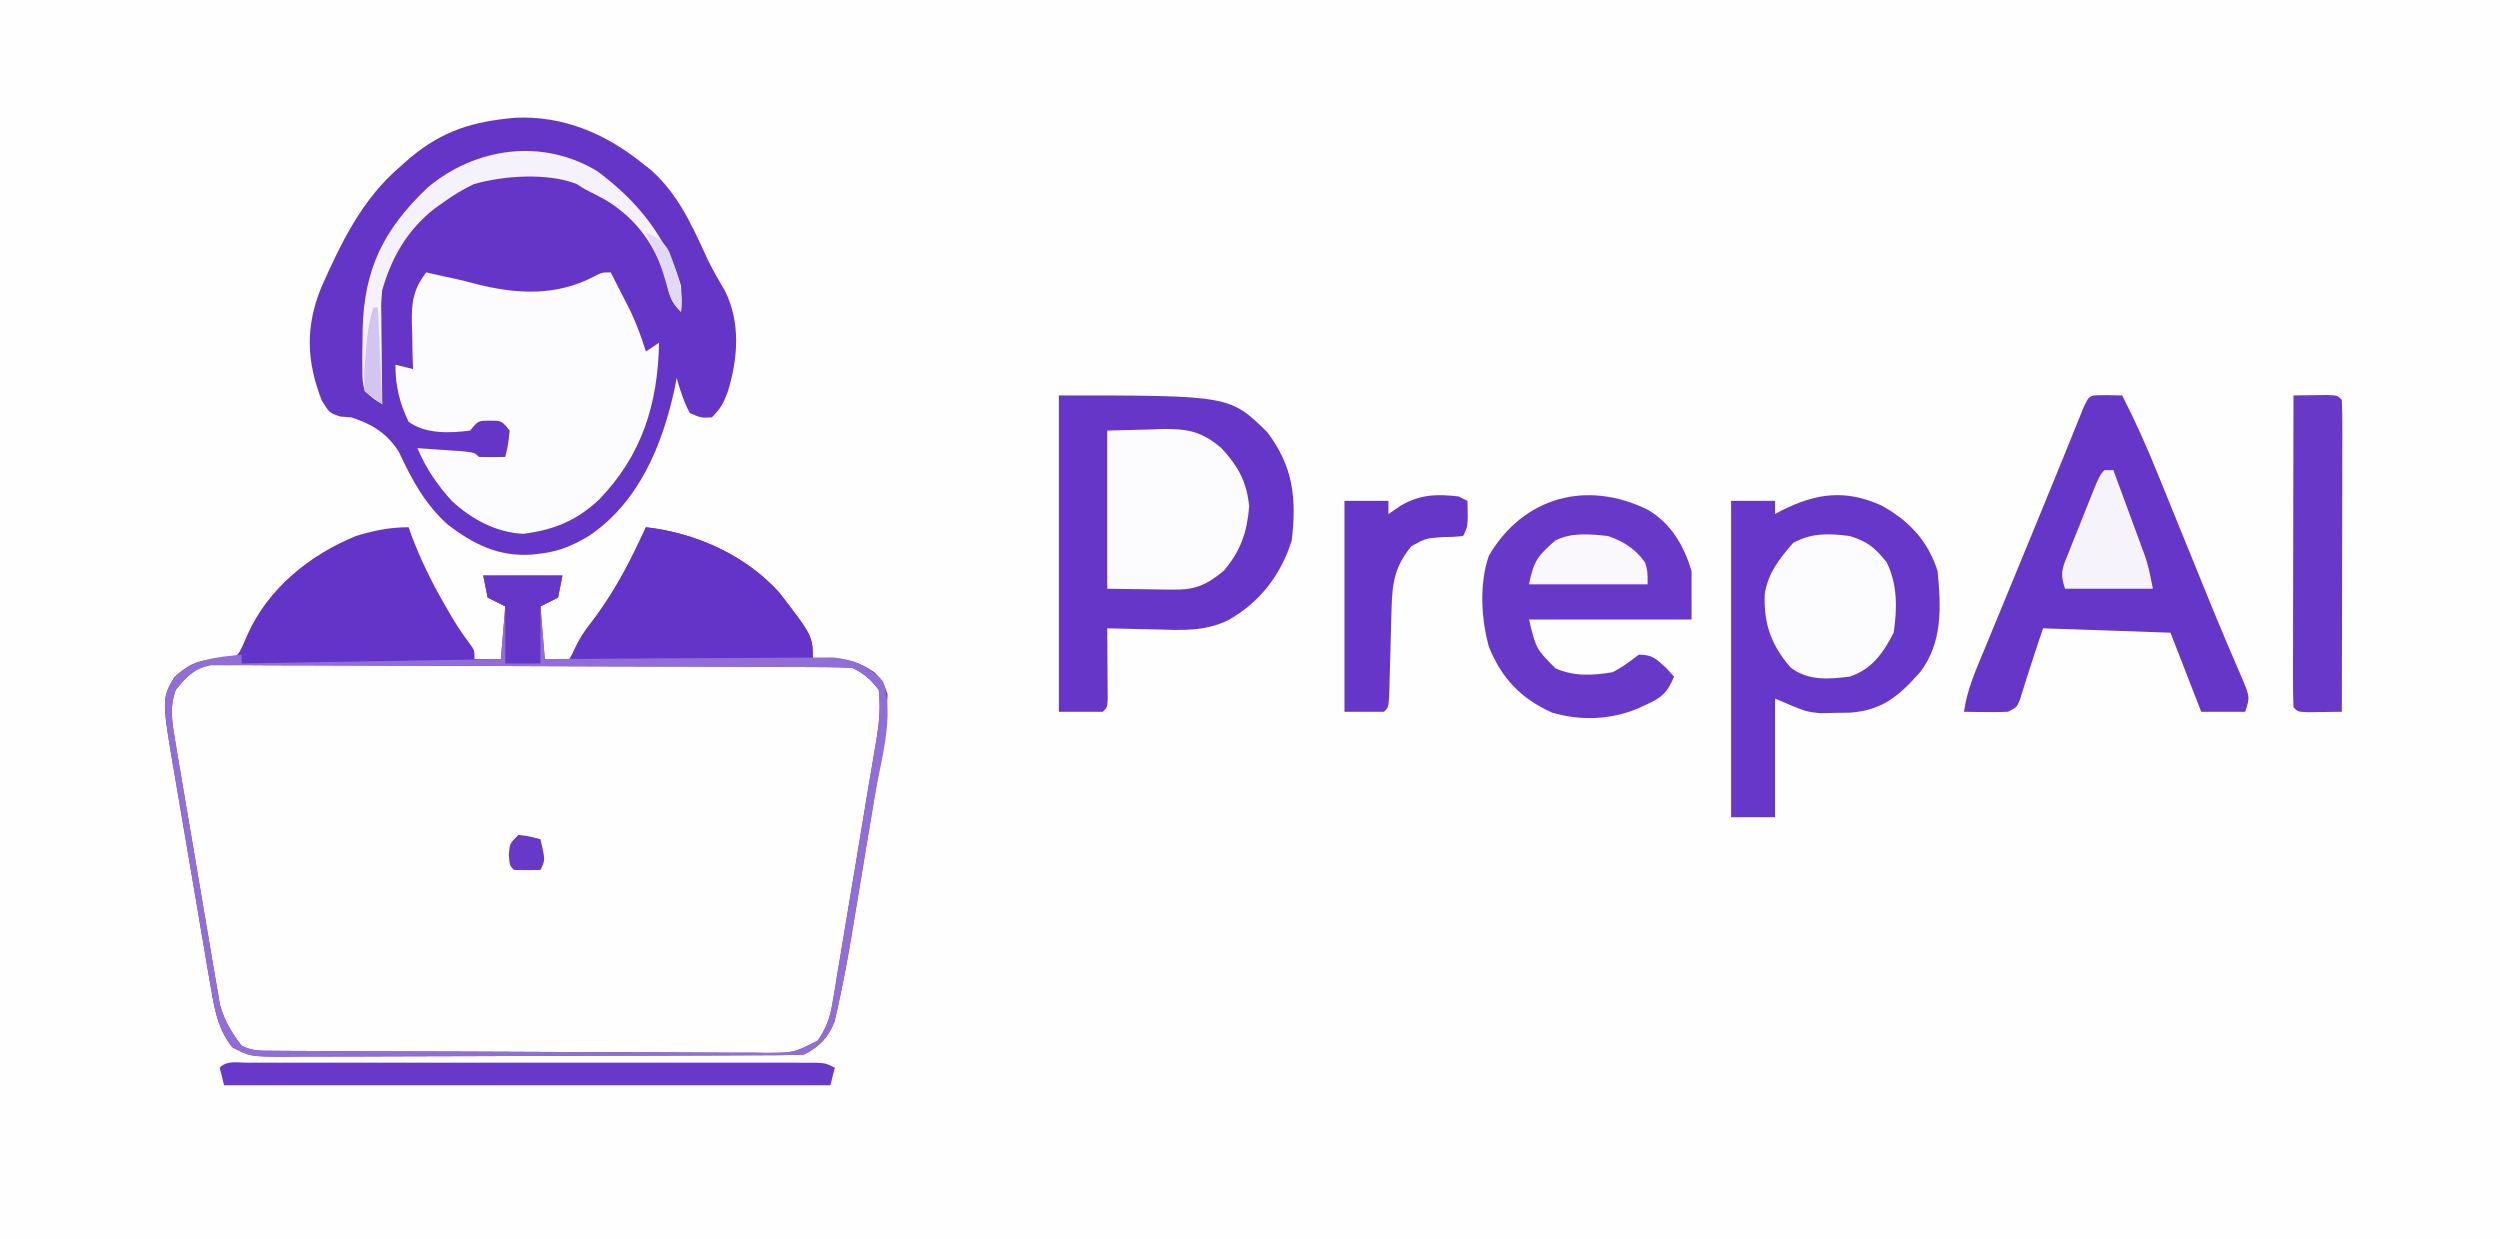 <?xml version="1.0" encoding="UTF-8"?>
<svg version="1.1" xmlns="http://www.w3.org/2000/svg" width="569" height="282">
<rect width="100%" height="100%" fill="#333333" stroke="none"/>
<path d="M0 0 C187.77 0 375.54 0 569 0 C569 93.06 569 186.12 569 282 C381.23 282 193.46 282 0 282 C0 188.94 0 95.88 0 0 Z " fill="#FEFEFE" transform="translate(0,0)"/>
<path d="M0 0 C1.251 -0.004 2.501 -0.009 3.79 -0.013 C5.184 -0.013 6.577 -0.012 7.971 -0.012 C9.433 -0.015 10.895 -0.018 12.356 -0.022 C16.334 -0.031 20.311 -0.033 24.288 -0.034 C27.606 -0.034 30.924 -0.038 34.241 -0.042 C42.068 -0.05 49.894 -0.052 57.721 -0.052 C65.799 -0.051 73.878 -0.062 81.956 -0.077 C88.887 -0.09 95.818 -0.096 102.749 -0.095 C106.891 -0.095 111.032 -0.098 115.174 -0.108 C119.069 -0.118 122.965 -0.118 126.86 -0.111 C128.29 -0.11 129.721 -0.112 131.151 -0.118 C133.102 -0.126 135.054 -0.12 137.006 -0.114 C138.098 -0.114 139.191 -0.115 140.316 -0.115 C143.169 0.137 144.768 0.545 147.13 2.134 C151.664 8.934 148.356 18.825 147.048 26.399 C146.833 27.669 146.618 28.939 146.397 30.247 C145.943 32.927 145.484 35.607 145.022 38.286 C144.436 41.684 143.86 45.084 143.288 48.485 C142.733 51.77 142.172 55.053 141.61 58.337 C141.407 59.54 141.204 60.744 140.994 61.984 C140.019 67.616 138.965 73.228 137.725 78.809 C137.515 79.763 137.305 80.717 137.089 81.701 C135.911 84.688 134.857 85.482 132.13 87.134 C129.684 87.517 129.684 87.517 126.899 87.528 C125.841 87.539 124.782 87.551 123.692 87.563 C121.958 87.558 121.958 87.558 120.189 87.554 C118.967 87.562 117.746 87.571 116.487 87.579 C113.14 87.599 109.793 87.604 106.446 87.603 C103.65 87.602 100.854 87.611 98.059 87.619 C91.462 87.639 84.866 87.641 78.27 87.635 C71.468 87.628 64.666 87.651 57.865 87.688 C52.022 87.719 46.179 87.73 40.336 87.726 C36.847 87.724 33.359 87.73 29.871 87.754 C25.98 87.78 22.091 87.767 18.2 87.749 C17.046 87.762 15.892 87.775 14.704 87.789 C6.928 87.707 6.928 87.707 2.949 84.85 C1.312 82.405 0.411 80.915 -0.052 78.056 C-0.259 76.884 -0.259 76.884 -0.471 75.688 C-0.669 74.424 -0.669 74.424 -0.87 73.134 C-1.21 71.276 -1.55 69.418 -1.892 67.561 C-2.251 65.498 -2.609 63.435 -2.964 61.372 C-3.156 60.264 -3.348 59.155 -3.546 58.014 C-3.951 55.678 -4.354 53.343 -4.756 51.007 C-5.365 47.474 -5.979 43.941 -6.593 40.409 C-7.543 34.925 -8.479 29.438 -9.399 23.949 C-9.692 22.195 -9.989 20.441 -10.288 18.688 C-10.624 16.703 -10.944 14.715 -11.261 12.727 C-11.426 11.71 -11.591 10.692 -11.762 9.643 C-11.88 6.908 -11.554 5.626 -10.12 3.321 C-6.649 -0.054 -4.747 0.007 0 0 Z " fill="#FEFEFE" transform="translate(50.87,151.866)"/>
<path d="M0 0 C10.813 -0.517 20.407 3.518 28.762 10.195 C29.438 10.724 30.115 11.252 30.812 11.797 C37.232 17.456 40.353 24.712 43.869 32.337 C45.035 34.764 46.41 37.056 47.762 39.383 C51.36 46.605 50.742 54.831 48.387 62.383 C47.414 65.032 46.798 66.159 44.762 68.195 C42.324 68.32 42.324 68.32 39.762 67.195 C38.392 64.633 37.544 61.987 36.762 59.195 C36.576 60.216 36.576 60.216 36.387 61.258 C33.59 74.405 28.238 87.473 16.762 95.195 C13.114 97.37 9.975 98.705 5.762 99.195 C5.115 99.271 4.468 99.347 3.801 99.426 C-3.81 99.92 -9.438 97.104 -15.402 92.539 C-20.572 87.829 -23.462 82.447 -26.402 76.148 C-29.102 71.805 -32.442 69.794 -37.238 68.195 C-38.063 68.133 -38.888 68.072 -39.738 68.008 C-42.238 67.195 -42.238 67.195 -43.988 64.383 C-47.498 55.433 -47.757 47.497 -44.102 38.578 C-39.535 28.343 -34.865 18.588 -26.238 11.195 C-25.487 10.526 -24.735 9.857 -23.961 9.168 C-16.51 2.94 -9.604 0.838 0 0 Z " fill="#6535C8" transform="translate(117.238,26.805)"/>
<path d="M0 0 C0.294 0.839 0.294 0.839 0.594 1.695 C2.648 7.203 5.145 12.286 8.062 17.375 C8.403 17.969 8.743 18.564 9.094 19.176 C10.536 21.65 12.008 24.011 13.746 26.289 C15 28 15 28 15 30 C16.98 30 18.96 30 21 30 C21.33 26.04 21.66 22.08 22 18 C20.68 17.34 19.36 16.68 18 16 C17.505 13.525 17.505 13.525 17 11 C22.94 11 28.88 11 35 11 C34.67 12.65 34.34 14.3 34 16 C32.68 16.66 31.36 17.32 30 18 C30.495 23.94 30.495 23.94 31 30 C32.98 30 34.96 30 37 30 C37.206 29.34 37.413 28.68 37.625 28 C38.811 25.412 39.888 23.757 41.625 21.562 C44.552 17.79 46.954 13.828 49.312 9.688 C49.662 9.077 50.011 8.466 50.372 7.836 C51.83 5.245 53.057 2.828 54 0 C65.312 1.277 76.606 6.309 84.312 14.812 C92 24.778 92 24.778 92 30 C93.196 29.938 94.392 29.876 95.625 29.812 C99.781 29.827 102.495 30.636 106 33 C107.938 35 107.938 35 109 38 C108.84 45.866 107.338 53.723 106.039 61.465 C105.752 63.197 105.752 63.197 105.46 64.964 C105.056 67.39 104.651 69.816 104.244 72.242 C103.627 75.923 103.02 79.605 102.414 83.287 C102.019 85.659 101.623 88.031 101.227 90.402 C101.048 91.487 100.87 92.572 100.686 93.689 C99.788 99 98.789 104.282 97.611 109.537 C97.399 110.491 97.187 111.445 96.969 112.427 C95.592 116.083 93.484 118.258 90 120 C88.326 120.101 86.649 120.139 84.972 120.147 C83.908 120.154 82.843 120.161 81.747 120.169 C80.575 120.172 79.402 120.174 78.194 120.177 C76.963 120.184 75.732 120.19 74.464 120.197 C71.082 120.213 67.699 120.225 64.317 120.233 C62.204 120.238 60.091 120.244 57.978 120.251 C51.367 120.27 44.757 120.284 38.146 120.292 C30.514 120.302 22.882 120.328 15.251 120.369 C9.353 120.399 3.455 120.414 -2.444 120.417 C-5.967 120.419 -9.49 120.428 -13.013 120.453 C-16.944 120.481 -20.875 120.477 -24.806 120.47 C-25.972 120.483 -27.139 120.496 -28.341 120.509 C-36.131 120.458 -36.131 120.458 -40.137 118.346 C-43.642 113.933 -44.306 108.922 -45.237 103.479 C-45.457 102.204 -45.677 100.929 -45.904 99.615 C-46.137 98.236 -46.369 96.856 -46.602 95.477 C-46.845 94.047 -47.089 92.617 -47.333 91.188 C-47.842 88.198 -48.347 85.207 -48.851 82.216 C-49.493 78.4 -50.145 74.585 -50.801 70.771 C-51.307 67.821 -51.806 64.869 -52.304 61.917 C-52.542 60.511 -52.782 59.106 -53.024 57.7 C-56.224 39.085 -56.224 39.085 -53.312 34.125 C-49.792 30.89 -47.29 30 -42.5 30 C-38.961 29.414 -38.961 29.414 -37.828 27.102 C-37.472 26.284 -37.117 25.467 -36.75 24.625 C-32.107 14.033 -22.572 6.319 -12 2 C-7.956 0.748 -4.234 0 0 0 Z M-53 37 C-54.497 41.096 -53.786 44.657 -53.075 48.898 C-52.965 49.572 -52.854 50.246 -52.741 50.94 C-52.374 53.158 -51.994 55.374 -51.613 57.59 C-51.352 59.138 -51.091 60.686 -50.831 62.234 C-50.283 65.475 -49.728 68.715 -49.168 71.955 C-48.454 76.096 -47.761 80.24 -47.074 84.386 C-46.541 87.583 -45.995 90.778 -45.445 93.973 C-45.184 95.499 -44.927 97.027 -44.676 98.555 C-44.322 100.697 -43.949 102.834 -43.572 104.972 C-43.364 106.188 -43.157 107.403 -42.943 108.655 C-41.887 112.401 -40.372 114.93 -38 118 C-35.503 119.248 -33.804 119.137 -31.01 119.154 C-29.954 119.163 -28.898 119.171 -27.811 119.18 C-26.066 119.186 -26.066 119.186 -24.286 119.193 C-22.454 119.205 -22.454 119.205 -20.585 119.218 C-16.529 119.243 -12.474 119.259 -8.418 119.273 C-7.022 119.279 -5.626 119.284 -4.23 119.29 C1.577 119.311 7.383 119.33 13.19 119.341 C21.513 119.357 29.836 119.391 38.158 119.448 C44.01 119.486 49.861 119.506 55.713 119.511 C59.208 119.515 62.703 119.527 66.198 119.559 C70.098 119.595 73.997 119.591 77.898 119.583 C79.055 119.6 80.212 119.616 81.404 119.633 C87.683 119.614 87.683 119.614 93.166 116.814 C95.088 113.865 95.879 111.846 96.454 108.39 C96.744 106.737 96.744 106.737 97.04 105.051 C97.32 103.276 97.32 103.276 97.605 101.465 C97.816 100.235 98.026 99.006 98.242 97.739 C98.797 94.472 99.334 91.204 99.862 87.933 C100.398 84.644 100.957 81.358 101.514 78.072 C102.516 72.129 103.5 66.182 104.469 60.233 C105.162 56.016 105.88 51.803 106.603 47.591 C107.171 43.884 107.401 40.744 107 37 C105.13 34.569 103.719 33.359 101 32 C99.048 31.895 97.092 31.856 95.137 31.846 C93.263 31.833 93.263 31.833 91.351 31.82 C89.959 31.816 88.567 31.811 87.175 31.807 C85.714 31.799 84.254 31.791 82.794 31.782 C77.992 31.756 73.189 31.741 68.387 31.727 C66.734 31.721 65.082 31.716 63.43 31.71 C56.558 31.689 49.685 31.67 42.813 31.659 C32.959 31.643 23.106 31.609 13.252 31.552 C6.327 31.514 -0.599 31.494 -7.525 31.489 C-11.663 31.485 -15.8 31.473 -19.938 31.441 C-23.831 31.411 -27.724 31.404 -31.617 31.416 C-33.045 31.416 -34.474 31.408 -35.902 31.391 C-37.853 31.368 -39.804 31.379 -41.756 31.392 C-42.847 31.389 -43.939 31.385 -45.063 31.382 C-48.978 32.206 -50.485 33.965 -53 37 Z " fill="#6433C7" transform="translate(93,120)"/>
<path d="M0 0 C38.907 0 38.907 0 47.438 8.375 C53.311 16.179 54.142 23.314 53 33 C50.529 40.889 45.739 47.074 38.551 51.148 C33.167 53.769 27.869 53.441 22 53.25 C20.409 53.223 20.409 53.223 18.785 53.195 C16.189 53.149 13.595 53.083 11 53 C11.012 54.288 11.023 55.576 11.035 56.902 C11.045 58.581 11.054 60.259 11.062 61.938 C11.071 62.788 11.079 63.638 11.088 64.514 C11.091 65.323 11.094 66.131 11.098 66.965 C11.103 67.714 11.108 68.463 11.114 69.234 C11 71 11 71 10 72 C6.7 72 3.4 72 0 72 C0 48.24 0 24.48 0 0 Z " fill="#6636C8" transform="translate(241,90)"/>
<path d="M0 0 C1.312 0.292 2.625 0.583 3.938 0.875 C4.766 1.055 5.595 1.236 6.449 1.422 C8.021 1.778 9.588 2.159 11.145 2.578 C20.424 4.988 29.68 5.477 38.293 0.875 C40 0 40 0 42 0 C42.963 1.872 43.921 3.748 44.875 5.625 C45.409 6.669 45.942 7.713 46.492 8.789 C47.915 11.818 49.012 14.806 50 18 C50.99 17.34 51.98 16.68 53 16 C52.75 29.911 49.107 41.625 39.344 51.711 C34.171 56.531 29.095 58.601 22.125 59.5 C15.93 59.208 10.433 56.219 5.914 52.098 C2.52 48.367 -0.029 44.637 -2 40 C0.146 40.14 2.292 40.287 4.438 40.438 C5.632 40.519 6.827 40.6 8.059 40.684 C11 41 11 41 12 42 C14 42.041 16 42.043 18 42 C18.678 39.099 18.678 39.099 19 36 C17.173 33.751 17.173 33.751 14.5 33.75 C11.827 33.751 11.827 33.751 10 36 C5.402 36.614 -0.196 36.797 -4 34 C-6.098 29.66 -7 25.82 -7 21 C-5.68 21.33 -4.36 21.66 -3 22 C-3.052 20.246 -3.052 20.246 -3.105 18.457 C-3.134 16.909 -3.161 15.361 -3.188 13.812 C-3.225 12.659 -3.225 12.659 -3.264 11.482 C-3.324 6.78 -2.964 3.882 0 0 Z " fill="#FCFBFE" transform="translate(97,62)"/>
<path d="M0 0 C6.276 3.483 10.566 8.042 12.75 14.938 C13.533 23.064 13.927 31.186 8.75 37.938 C3.915 43.377 0.082 46.643 -7.238 47.141 C-8.335 47.156 -9.432 47.172 -10.562 47.188 C-12.196 47.226 -12.196 47.226 -13.863 47.266 C-17.25 46.938 -17.25 46.938 -24.25 43.938 C-24.25 52.847 -24.25 61.758 -24.25 70.938 C-27.55 70.938 -30.85 70.938 -34.25 70.938 C-34.25 47.178 -34.25 23.418 -34.25 -1.062 C-30.95 -1.062 -27.65 -1.062 -24.25 -1.062 C-24.25 -0.072 -24.25 0.917 -24.25 1.938 C-23.449 1.504 -23.449 1.504 -22.633 1.062 C-14.755 -2.863 -8.156 -3.693 0 0 Z " fill="#6737C9" transform="translate(428.25,115.062)"/>
<path d="M0 0 C1.134 0.021 2.269 0.041 3.438 0.062 C6.442 5.894 9.06 11.792 11.52 17.871 C11.897 18.796 12.274 19.721 12.663 20.674 C13.861 23.615 15.056 26.557 16.25 29.5 C17.431 32.401 18.612 35.301 19.794 38.201 C20.565 40.096 21.335 41.992 22.103 43.889 C23.903 48.327 25.722 52.754 27.607 57.157 C27.94 57.942 28.273 58.727 28.617 59.536 C29.238 60.995 29.866 62.451 30.504 63.903 C32.549 68.728 32.549 68.728 31.438 72.062 C28.137 72.062 24.837 72.062 21.438 72.062 C19.128 66.123 16.817 60.182 14.438 54.062 C4.867 53.733 -4.702 53.403 -14.562 53.062 C-16.539 58.957 -16.539 58.957 -18.441 64.875 C-18.78 65.958 -18.78 65.958 -19.125 67.062 C-19.353 67.805 -19.581 68.547 -19.816 69.312 C-20.562 71.062 -20.562 71.062 -22.562 72.062 C-24.27 72.132 -25.979 72.147 -27.688 72.125 C-29.053 72.111 -29.053 72.111 -30.445 72.098 C-31.493 72.08 -31.493 72.08 -32.562 72.062 C-31.85 66.962 -29.804 62.442 -27.844 57.723 C-27.467 56.805 -27.09 55.888 -26.702 54.943 C-25.493 52.002 -24.278 49.063 -23.062 46.125 C-22.276 44.214 -21.489 42.304 -20.703 40.393 C-19.524 37.527 -18.344 34.661 -17.161 31.797 C-15.092 26.787 -13.035 21.772 -10.996 16.75 C-10.583 15.732 -10.169 14.715 -9.743 13.667 C-8.949 11.712 -8.157 9.756 -7.367 7.8 C-7.013 6.929 -6.66 6.059 -6.295 5.162 C-5.984 4.392 -5.672 3.623 -5.351 2.83 C-3.938 -0.337 -3.852 0.068 0 0 Z " fill="#6636C8" transform="translate(479.562,89.938)"/>
<path d="M0 0 C5.304 3.083 8.296 8.207 10 14 C10 17.63 10 21.26 10 25 C-2.21 25 -14.42 25 -27 25 C-25.374 31.699 -25.374 31.699 -20.973 36.117 C-16.807 37.981 -12.424 37.752 -8 37 C-5.747 35.88 -4.021 34.528 -2 33 C1.102 33 1.946 33.95 4.25 36.062 C5.116 37.022 5.116 37.022 6 38 C4.621 41.408 3.394 42.667 0.062 44.188 C-0.627 44.511 -1.317 44.835 -2.027 45.168 C-8.361 47.839 -15.195 48.136 -21.801 46.164 C-28.871 42.967 -33.226 38.388 -36.129 31.207 C-37.903 24.676 -38.349 16.921 -36.125 10.457 C-28.25 -2.936 -13.85 -6.804 0 0 Z " fill="#6838C9" transform="translate(375,116)"/>
<path d="M0 0 C11.308 1.277 22.616 6.307 30.312 14.816 C38 24.764 38 24.764 38 31 C19.52 31 1.04 31 -18 31 C-15.585 26.773 -13.527 23.226 -10.688 19.438 C-6.339 13.348 -3.195 6.74 0 0 Z " fill="#6433C7" transform="translate(147,120)"/>
<path d="M0 0 C3.176 -0.083 6.353 -0.165 9.625 -0.25 C10.615 -0.286 11.604 -0.323 12.624 -0.36 C18.279 -0.431 21.54 0.176 26 4 C29.841 8.161 31.779 11.657 32.312 17.312 C31.816 23.166 30.379 27.373 26.562 31.875 C22.766 35.023 20.185 36.259 15.234 36.195 C14.432 36.19 13.63 36.185 12.804 36.18 C11.796 36.162 10.788 36.144 9.75 36.125 C6.532 36.084 3.315 36.042 0 36 C0 24.12 0 12.24 0 0 Z " fill="#FCFBFE" transform="translate(252,98)"/>
<path d="M0 0 C5.94 0 11.88 0 18 0 C17.67 1.65 17.34 3.3 17 5 C15.68 5.66 14.36 6.32 13 7 C13.495 12.94 13.495 12.94 14 19 C14.851 18.993 15.702 18.987 16.579 18.98 C24.612 18.92 32.645 18.874 40.679 18.845 C44.808 18.829 48.938 18.808 53.067 18.774 C57.055 18.741 61.042 18.723 65.03 18.715 C66.549 18.71 68.068 18.699 69.587 18.683 C71.72 18.661 73.852 18.658 75.985 18.659 C77.197 18.653 78.41 18.646 79.659 18.639 C84.312 19.142 87.675 20.632 90.938 24 C93.727 31.875 90.39 42.408 89.039 50.465 C88.752 52.197 88.752 52.197 88.46 53.964 C88.056 56.39 87.651 58.816 87.244 61.242 C86.627 64.923 86.02 68.605 85.414 72.287 C85.019 74.659 84.623 77.031 84.227 79.402 C84.048 80.487 83.87 81.572 83.686 82.689 C82.788 88 81.789 93.282 80.611 98.537 C80.399 99.491 80.187 100.445 79.969 101.427 C78.592 105.083 76.484 107.258 73 109 C71.326 109.101 69.649 109.139 67.972 109.147 C66.908 109.154 65.843 109.161 64.747 109.169 C63.575 109.172 62.402 109.174 61.194 109.177 C59.963 109.184 58.732 109.19 57.464 109.197 C54.082 109.213 50.699 109.225 47.317 109.233 C45.204 109.238 43.091 109.244 40.978 109.251 C34.367 109.27 27.757 109.284 21.146 109.292 C13.514 109.302 5.882 109.328 -1.749 109.369 C-7.647 109.399 -13.545 109.414 -19.444 109.417 C-22.967 109.419 -26.49 109.428 -30.013 109.453 C-33.944 109.481 -37.875 109.477 -41.806 109.47 C-42.972 109.483 -44.139 109.496 -45.341 109.509 C-53.131 109.458 -53.131 109.458 -57.137 107.346 C-60.642 102.933 -61.306 97.922 -62.237 92.479 C-62.457 91.204 -62.677 89.929 -62.904 88.615 C-63.137 87.236 -63.369 85.856 -63.602 84.477 C-63.845 83.047 -64.089 81.617 -64.333 80.188 C-64.842 77.198 -65.347 74.207 -65.851 71.216 C-66.493 67.4 -67.145 63.585 -67.801 59.771 C-68.307 56.821 -68.806 53.869 -69.304 50.917 C-69.542 49.511 -69.782 48.106 -70.024 46.7 C-73.224 28.085 -73.224 28.085 -70.312 23.125 C-65.735 18.919 -60.969 18.607 -55 18 C-55 18.66 -55 19.32 -55 20 C-35.53 19.67 -16.06 19.34 4 19 C4.33 15.04 4.66 11.08 5 7 C3.68 6.34 2.36 5.68 1 5 C0.505 2.525 0.505 2.525 0 0 Z M-70 26 C-71.497 30.096 -70.786 33.657 -70.075 37.898 C-69.965 38.572 -69.854 39.246 -69.741 39.94 C-69.374 42.158 -68.994 44.374 -68.613 46.59 C-68.352 48.138 -68.091 49.686 -67.831 51.234 C-67.283 54.475 -66.728 57.715 -66.168 60.955 C-65.454 65.096 -64.761 69.24 -64.074 73.386 C-63.541 76.583 -62.995 79.778 -62.445 82.973 C-62.184 84.499 -61.927 86.027 -61.676 87.555 C-61.322 89.697 -60.949 91.834 -60.572 93.972 C-60.364 95.188 -60.157 96.403 -59.943 97.655 C-58.887 101.401 -57.372 103.93 -55 107 C-52.503 108.248 -50.804 108.137 -48.01 108.154 C-46.954 108.163 -45.898 108.171 -44.811 108.18 C-43.066 108.186 -43.066 108.186 -41.286 108.193 C-39.454 108.205 -39.454 108.205 -37.585 108.218 C-33.529 108.243 -29.474 108.259 -25.418 108.273 C-24.022 108.279 -22.626 108.284 -21.23 108.29 C-15.423 108.311 -9.617 108.33 -3.81 108.341 C4.513 108.357 12.836 108.391 21.158 108.448 C27.01 108.486 32.861 108.506 38.713 108.511 C42.208 108.515 45.703 108.527 49.198 108.559 C53.098 108.595 56.997 108.591 60.898 108.583 C62.055 108.6 63.212 108.616 64.404 108.633 C70.683 108.614 70.683 108.614 76.166 105.814 C78.088 102.865 78.879 100.846 79.454 97.39 C79.744 95.737 79.744 95.737 80.04 94.051 C80.32 92.276 80.32 92.276 80.605 90.465 C80.816 89.235 81.026 88.006 81.242 86.739 C81.797 83.472 82.334 80.204 82.862 76.933 C83.398 73.644 83.957 70.358 84.514 67.072 C85.516 61.129 86.5 55.182 87.469 49.233 C88.162 45.016 88.88 40.803 89.603 36.591 C90.171 32.884 90.401 29.744 90 26 C88.13 23.569 86.719 22.359 84 21 C82.048 20.895 80.092 20.856 78.137 20.846 C76.263 20.833 76.263 20.833 74.351 20.82 C72.959 20.816 71.567 20.811 70.175 20.807 C68.714 20.799 67.254 20.791 65.794 20.782 C60.992 20.756 56.189 20.741 51.387 20.727 C49.734 20.721 48.082 20.716 46.43 20.71 C39.558 20.689 32.685 20.67 25.813 20.659 C15.959 20.643 6.106 20.609 -3.748 20.552 C-10.673 20.514 -17.599 20.494 -24.525 20.489 C-28.663 20.485 -32.8 20.473 -36.938 20.441 C-40.831 20.411 -44.724 20.404 -48.617 20.416 C-50.045 20.416 -51.474 20.408 -52.902 20.391 C-54.853 20.368 -56.804 20.379 -58.756 20.392 C-59.847 20.389 -60.939 20.385 -62.063 20.382 C-65.978 21.206 -67.485 22.965 -70 26 Z " fill="#916ED7" transform="translate(110,131)"/>
<path d="M0 0 C1.646 -0.027 3.292 -0.046 4.938 -0.062 C5.854 -0.074 6.771 -0.086 7.715 -0.098 C10 0 10 0 11 1 C11.094 3.209 11.117 5.42 11.114 7.631 C11.114 8.324 11.114 9.016 11.114 9.73 C11.113 12.03 11.105 14.329 11.098 16.629 C11.096 18.219 11.094 19.81 11.093 21.4 C11.09 25.594 11.08 29.788 11.069 33.982 C11.058 38.258 11.054 42.534 11.049 46.811 C11.038 55.207 11.021 63.604 11 72 C9.354 72.027 7.708 72.046 6.062 72.062 C5.146 72.074 4.229 72.086 3.285 72.098 C1 72 1 72 0 71 C-0.094 68.791 -0.117 66.58 -0.114 64.369 C-0.114 63.676 -0.114 62.984 -0.114 62.27 C-0.113 59.97 -0.105 57.671 -0.098 55.371 C-0.096 53.781 -0.094 52.19 -0.093 50.6 C-0.09 46.406 -0.08 42.212 -0.069 38.018 C-0.058 33.742 -0.054 29.466 -0.049 25.189 C-0.038 16.793 -0.021 8.396 0 0 Z " fill="#6838C9" transform="translate(522,90)"/>
<path d="M0 0 C4.134 1.301 5.65 2.567 8.375 5.938 C10.901 10.895 10.817 16.596 10 22 C7.613 26.642 5.067 30.311 0 32 C-4.816 32.58 -9.426 33.011 -13.438 29.938 C-17.909 24.812 -19.603 19.929 -19.352 13.207 C-18.585 8.398 -16.045 5.199 -12.875 1.562 C-8.592 -0.765 -4.768 -0.612 0 0 Z " fill="#FCFBFD" transform="translate(421,122)"/>
<path d="M0 0 C1.151 -0.003 2.302 -0.006 3.489 -0.009 C5.4 -0.006 5.4 -0.006 7.35 -0.002 C8.697 -0.004 10.043 -0.006 11.39 -0.008 C15.057 -0.012 18.725 -0.011 22.392 -0.007 C26.223 -0.005 30.054 -0.007 33.884 -0.009 C40.32 -0.011 46.755 -0.008 53.19 -0.003 C60.638 0.002 68.085 0 75.533 -0.005 C81.918 -0.01 88.302 -0.01 94.687 -0.008 C98.505 -0.006 102.322 -0.006 106.139 -0.009 C109.729 -0.012 113.318 -0.01 116.907 -0.004 C118.858 -0.002 120.809 -0.005 122.76 -0.009 C124.491 -0.004 124.491 -0.004 126.257 0 C127.768 0.001 127.768 0.001 129.309 0.001 C131.692 0.127 131.692 0.127 133.692 1.127 C133.362 2.447 133.032 3.767 132.692 5.127 C87.152 5.127 41.612 5.127 -5.308 5.127 C-5.638 3.807 -5.968 2.487 -6.308 1.127 C-4.592 -0.588 -2.342 0.001 0 0 Z " fill="#6838C9" transform="translate(56.308,241.873)"/>
<path d="M0 0 C0.66 0.33 1.32 0.66 2 1 C2.125 6.75 2.125 6.75 1 9 C-1.109 9.203 -1.109 9.203 -3.75 9.25 C-7.514 9.519 -7.514 9.519 -10.738 11.289 C-14.604 15.919 -15.133 19.762 -15.281 25.602 C-15.319 26.896 -15.356 28.19 -15.395 29.523 C-15.448 31.582 -15.5 33.641 -15.552 35.699 C-15.604 37.688 -15.661 39.676 -15.719 41.664 C-15.764 43.45 -15.764 43.45 -15.811 45.272 C-16 48 -16 48 -17 49 C-19.97 49 -22.94 49 -26 49 C-26 33.16 -26 17.32 -26 1 C-22.7 1 -19.4 1 -16 1 C-16 1.99 -16 2.98 -16 4 C-15.031 3.34 -14.061 2.68 -13.062 2 C-8.788 -0.469 -4.835 -0.601 0 0 Z " fill="#6636C8" transform="translate(332,113)"/>
<path d="M0 0 C9.147 6.806 15.76 15.02 19 26 C19.188 29.5 19.188 29.5 19 32 C16.706 29.706 16.543 28.597 15.812 25.5 C13.402 17.243 9.216 10.999 1.812 6.5 C0.223 5.639 -1.38 4.803 -3 4 C-3.581 3.627 -4.163 3.255 -4.762 2.871 C-11.401 0.287 -21.37 0.955 -28.16 2.91 C-30.634 4.099 -32.781 5.389 -35 7 C-35.652 7.458 -36.305 7.915 -36.977 8.387 C-43.235 13.247 -46.808 19.457 -49 27 C-49.272 30.088 -49.272 30.088 -49.195 33.273 C-49.189 34.427 -49.182 35.581 -49.176 36.77 C-49.159 37.959 -49.142 39.149 -49.125 40.375 C-49.116 41.588 -49.107 42.801 -49.098 44.051 C-49.074 47.034 -49.041 50.017 -49 53 C-50.967 51.809 -50.967 51.809 -53 50 C-53.518 47.723 -53.518 47.723 -53.531 45.062 C-53.539 44.09 -53.548 43.117 -53.556 42.115 C-53.528 40.573 -53.528 40.573 -53.5 39 C-53.488 37.956 -53.476 36.912 -53.463 35.836 C-53.108 22.072 -48.606 13.189 -38.75 3.75 C-27.867 -5.449 -12.498 -7.647 0 0 Z " fill="#F5F2FB" transform="translate(136,39)"/>
<path d="M0 0 C0.66 0 1.32 0 2 0 C3.318 3.56 4.629 7.124 5.938 10.688 C6.497 12.199 6.497 12.199 7.068 13.74 C7.605 15.205 7.605 15.205 8.152 16.699 C8.482 17.595 8.812 18.49 9.152 19.413 C10 22 10 22 11 27 C4.4 27 -2.2 27 -9 27 C-10.24 23.281 -9.592 22.288 -8.164 18.711 C-7.759 17.687 -7.355 16.664 -6.938 15.609 C-6.288 14.008 -6.288 14.008 -5.625 12.375 C-5.2 11.3 -4.774 10.225 -4.336 9.117 C-1.162 1.162 -1.162 1.162 0 0 Z " fill="#F6F3FB" transform="translate(479,107)"/>
<path d="M0 0 C3.552 1.249 6.245 2.917 8.438 6.062 C9 8 9 8 9 11 C0.09 11 -8.82 11 -18 11 C-16.919 5.596 -15.981 4.495 -12 1 C-8.282 -0.859 -4.057 -0.443 0 0 Z " fill="#FAF8FD" transform="translate(366,122)"/>
<path d="M0 0 C5.94 0 11.88 0 18 0 C17.67 1.65 17.34 3.3 17 5 C15.02 5.99 15.02 5.99 13 7 C13 11.29 13 15.58 13 20 C10.36 20 7.72 20 5 20 C5 15.71 5 11.42 5 7 C3.68 6.34 2.36 5.68 1 5 C0.67 3.35 0.34 1.7 0 0 Z " fill="#6636C8" transform="translate(110,131)"/>
<path d="M0 0 C2.625 0.375 2.625 0.375 5 1 C6.125 5.75 6.125 5.75 5 8 C3 8.043 1 8.041 -1 8 C-2 7 -2 7 -2.188 4.562 C-2 2 -2 2 0 0 Z " fill="#6838C9" transform="translate(118,190)"/>
<path d="M0 0 C0.33 0 0.66 0 1 0 C1.33 7.26 1.66 14.52 2 22 C0.68 21.01 -0.64 20.02 -2 19 C-2.159 16.162 -2.108 13.791 -1.812 11 C-1.755 10.276 -1.698 9.551 -1.639 8.805 C-1.373 5.702 -0.988 2.963 0 0 Z " fill="#D3C5EF" transform="translate(85,70)"/>
<path d="M0 0 C2.671 1.01 3.807 1.668 5.266 4.172 C7.077 8.915 8.544 12.827 8 18 C5.701 15.701 5.394 14.35 4.562 11.25 C3.422 7.235 2.028 3.669 0 0 Z " fill="#E2D9F4" transform="translate(147,53)"/>
</svg>
